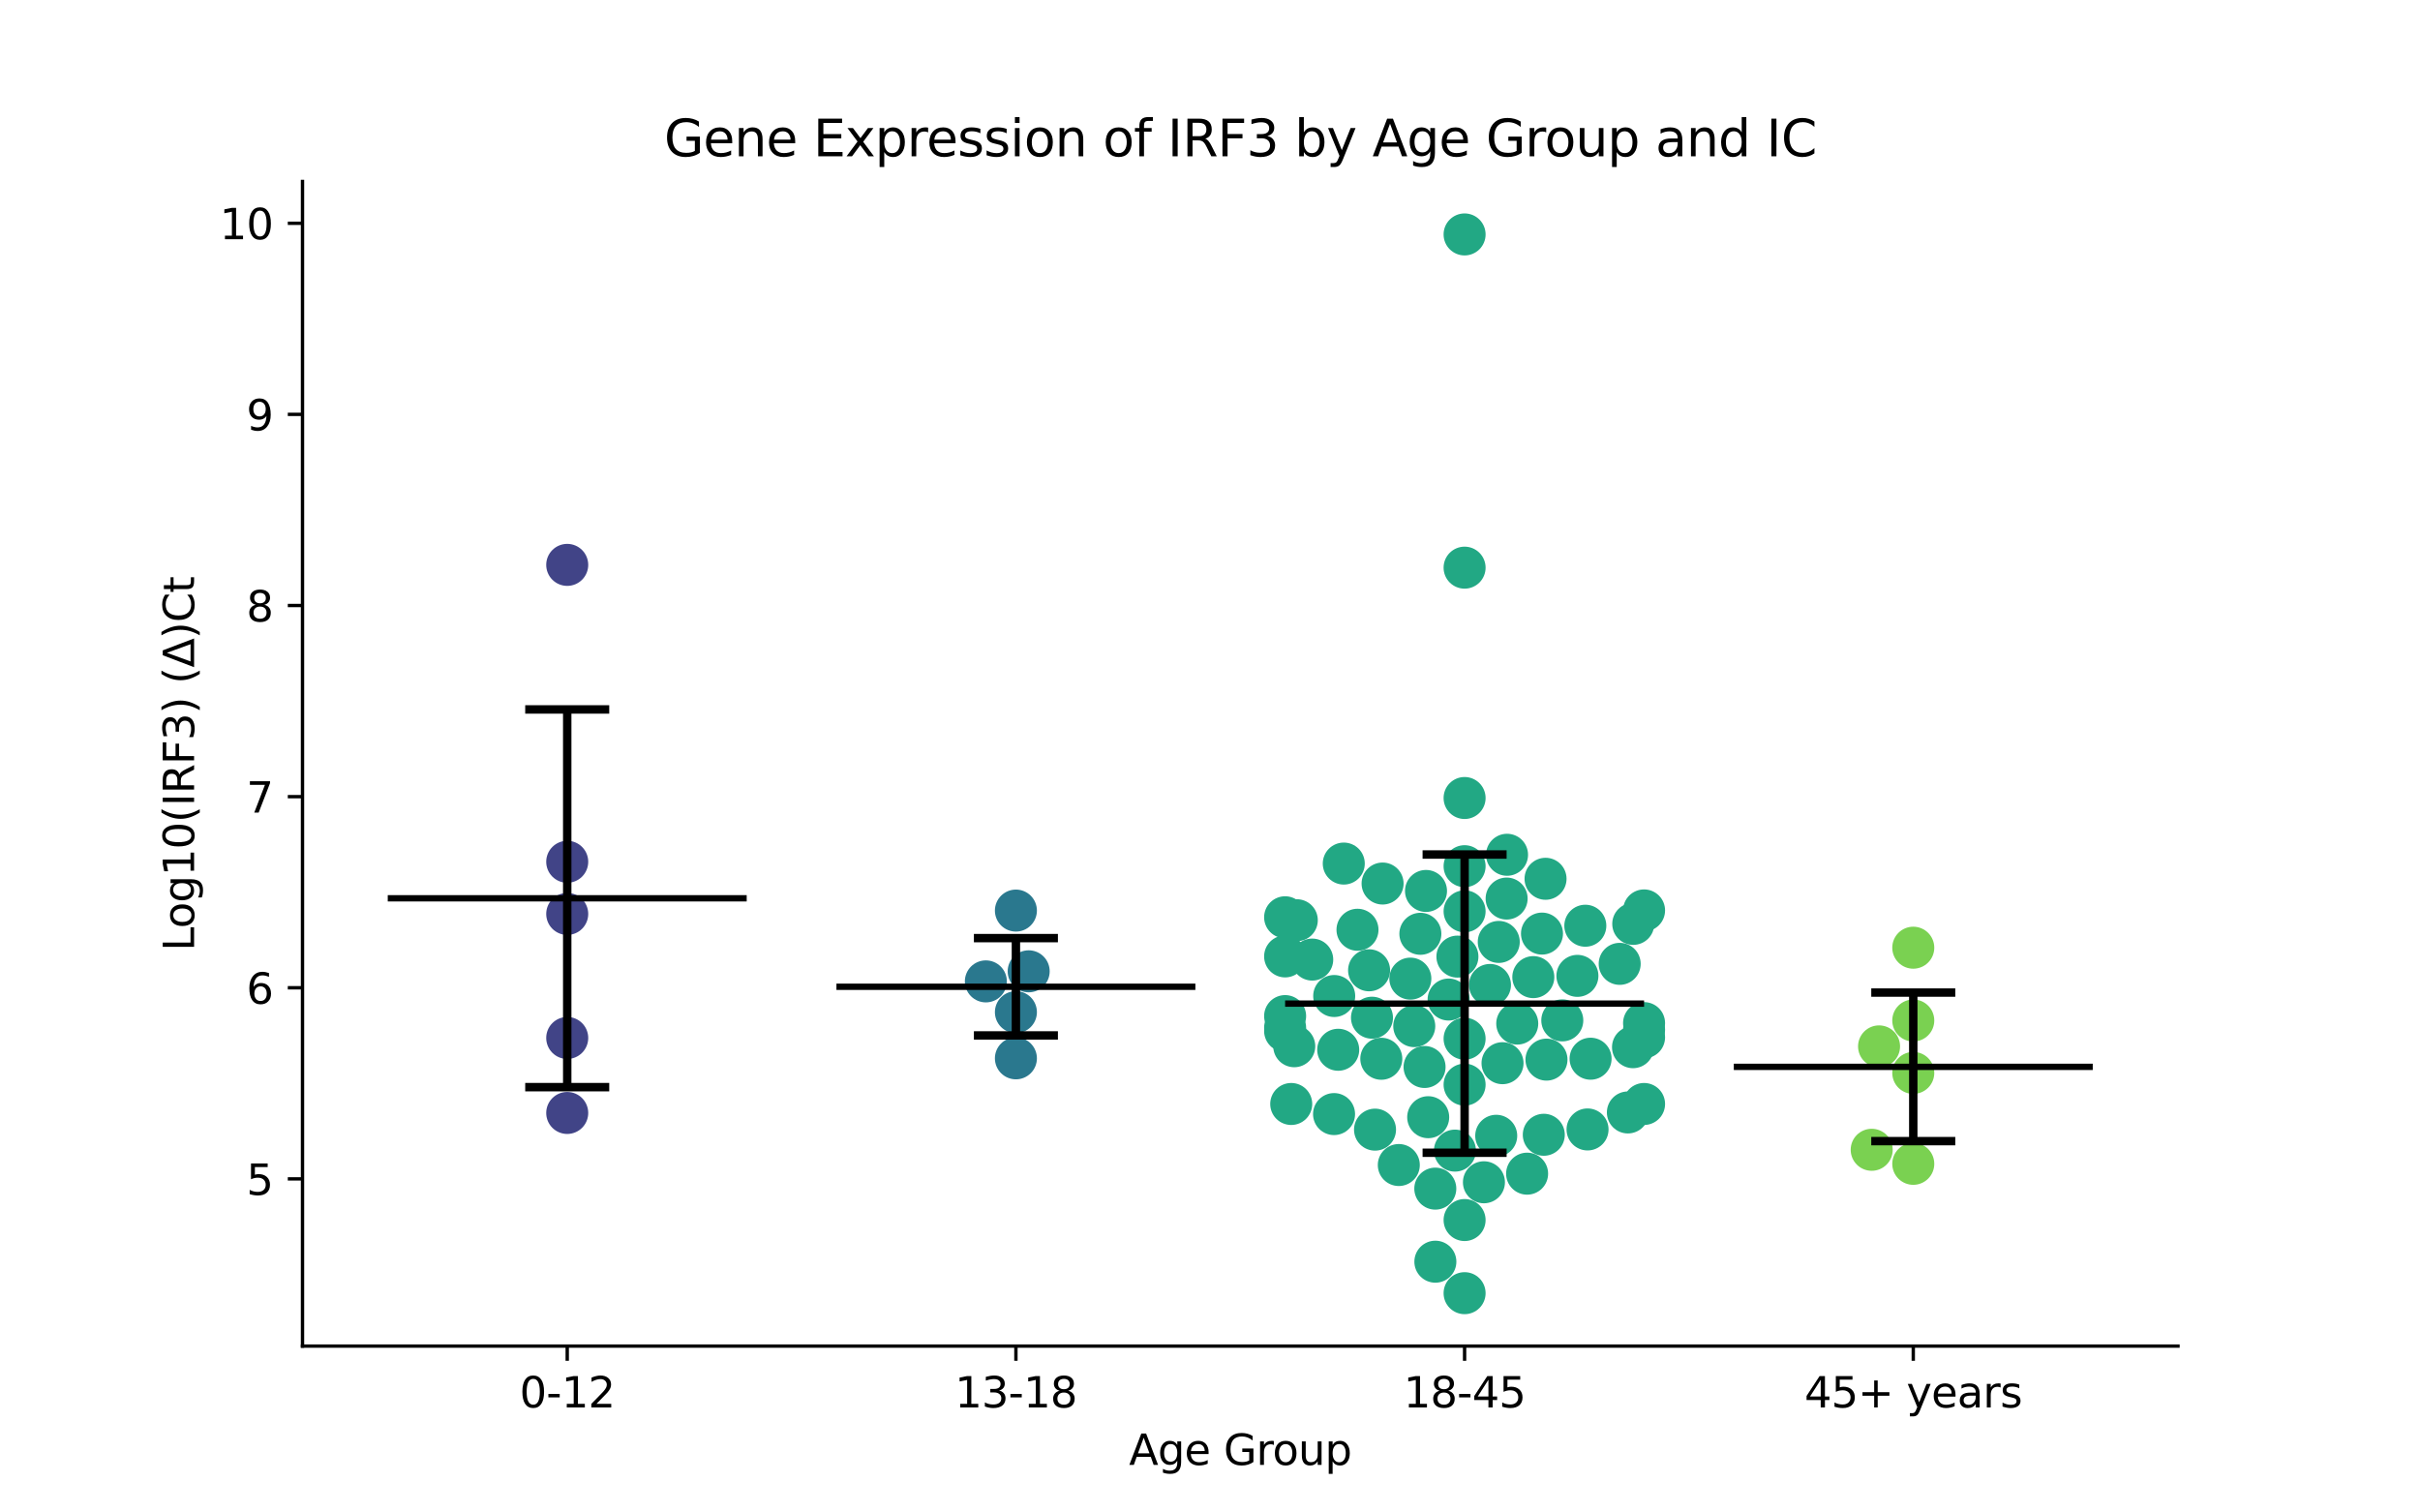 <?xml version="1.0" encoding="utf-8" standalone="no"?>
<!DOCTYPE svg PUBLIC "-//W3C//DTD SVG 1.1//EN"
  "http://www.w3.org/Graphics/SVG/1.1/DTD/svg11.dtd">
<svg xmlns:xlink="http://www.w3.org/1999/xlink" width="576pt" height="360pt" viewBox="0 0 576 360" xmlns="http://www.w3.org/2000/svg" version="1.1">
 <defs>
  <style type="text/css">*{stroke-linejoin: round; stroke-linecap: butt}</style>
 </defs>
 <g id="figure_1">
  <g id="patch_1">
   <path d="M 0 360 
L 576 360 
L 576 0 
L 0 0 
z
" style="fill: #ffffff"/>
  </g>
  <g id="axes_1">
   <g id="patch_2">
    <path d="M 72 320.4 
L 518.4 320.4 
L 518.4 43.2 
L 72 43.2 
z
" style="fill: #ffffff"/>
   </g>
   <g id="PathCollection_1">
    <defs>
     <path id="C0_0_170237c70c" d="M 0 5 
C 1.326 5 2.598 4.473 3.536 3.536 
C 4.473 2.598 5 1.326 5 -0 
C 5 -1.326 4.473 -2.598 3.536 -3.536 
C 2.598 -4.473 1.326 -5 0 -5 
C -1.326 -5 -2.598 -4.473 -3.536 -3.536 
C -4.473 -2.598 -5 -1.326 -5 0 
C -5 1.326 -4.473 2.598 -3.536 3.536 
C -2.598 4.473 -1.326 5 0 5 
z
"/>
    </defs>
    <g clip-path="url(#p39f5f032a8)">
     <use xlink:href="#C0_0_170237c70c" x="135.009" y="217.532" style="fill: #414487"/>
    </g>
    <g clip-path="url(#p39f5f032a8)">
     <use xlink:href="#C0_0_170237c70c" x="135.009" y="134.453" style="fill: #414487"/>
    </g>
    <g clip-path="url(#p39f5f032a8)">
     <use xlink:href="#C0_0_170237c70c" x="135.009" y="205.119" style="fill: #414487"/>
    </g>
    <g clip-path="url(#p39f5f032a8)">
     <use xlink:href="#C0_0_170237c70c" x="135.009" y="247.053" style="fill: #414487"/>
    </g>
    <g clip-path="url(#p39f5f032a8)">
     <use xlink:href="#C0_0_170237c70c" x="135.009" y="264.905" style="fill: #414487"/>
    </g>
   </g>
   <g id="PathCollection_2">
    <defs>
     <path id="C1_0_6f2df37ebd" d="M 0 5 
C 1.326 5 2.598 4.473 3.536 3.536 
C 4.473 2.598 5 1.326 5 -0 
C 5 -1.326 4.473 -2.598 3.536 -3.536 
C 2.598 -4.473 1.326 -5 0 -5 
C -1.326 -5 -2.598 -4.473 -3.536 -3.536 
C -4.473 -2.598 -5 -1.326 -5 0 
C -5 1.326 -4.473 2.598 -3.536 3.536 
C -2.598 4.473 -1.326 5 0 5 
z
"/>
    </defs>
    <g clip-path="url(#p39f5f032a8)">
     <use xlink:href="#C1_0_6f2df37ebd" x="234.65" y="233.589" style="fill: #2a788e"/>
    </g>
    <g clip-path="url(#p39f5f032a8)">
     <use xlink:href="#C1_0_6f2df37ebd" x="241.803" y="251.903" style="fill: #2a788e"/>
    </g>
    <g clip-path="url(#p39f5f032a8)">
     <use xlink:href="#C1_0_6f2df37ebd" x="241.803" y="240.91" style="fill: #2a788e"/>
    </g>
    <g clip-path="url(#p39f5f032a8)">
     <use xlink:href="#C1_0_6f2df37ebd" x="241.803" y="216.735" style="fill: #2a788e"/>
    </g>
    <g clip-path="url(#p39f5f032a8)">
     <use xlink:href="#C1_0_6f2df37ebd" x="244.844" y="231.191" style="fill: #2a788e"/>
    </g>
   </g>
   <g id="PathCollection_3">
    <defs>
     <path id="C2_0_c58a024af2" d="M 0 5 
C 1.326 5 2.598 4.473 3.536 3.536 
C 4.473 2.598 5 1.326 5 -0 
C 5 -1.326 4.473 -2.598 3.536 -3.536 
C 2.598 -4.473 1.326 -5 0 -5 
C -1.326 -5 -2.598 -4.473 -3.536 -3.536 
C -4.473 -2.598 -5 -1.326 -5 0 
C -5 1.326 -4.473 2.598 -3.536 3.536 
C -2.598 4.473 -1.326 5 0 5 
z
"/>
    </defs>
    <g clip-path="url(#p39f5f032a8)">
     <use xlink:href="#C2_0_c58a024af2" x="358.701" y="203.452" style="fill: #22a884"/>
    </g>
    <g clip-path="url(#p39f5f032a8)">
     <use xlink:href="#C2_0_c58a024af2" x="356.728" y="224.197" style="fill: #22a884"/>
    </g>
    <g clip-path="url(#p39f5f032a8)">
     <use xlink:href="#C2_0_c58a024af2" x="305.879" y="218.327" style="fill: #22a884"/>
    </g>
    <g clip-path="url(#p39f5f032a8)">
     <use xlink:href="#C2_0_c58a024af2" x="348.597" y="290.394" style="fill: #22a884"/>
    </g>
    <g clip-path="url(#p39f5f032a8)">
     <use xlink:href="#C2_0_c58a024af2" x="358.602" y="213.875" style="fill: #22a884"/>
    </g>
    <g clip-path="url(#p39f5f032a8)">
     <use xlink:href="#C2_0_c58a024af2" x="364.954" y="232.574" style="fill: #22a884"/>
    </g>
    <g clip-path="url(#p39f5f032a8)">
     <use xlink:href="#C2_0_c58a024af2" x="335.685" y="232.933" style="fill: #22a884"/>
    </g>
    <g clip-path="url(#p39f5f032a8)">
     <use xlink:href="#C2_0_c58a024af2" x="348.597" y="216.911" style="fill: #22a884"/>
    </g>
    <g clip-path="url(#p39f5f032a8)">
     <use xlink:href="#C2_0_c58a024af2" x="338.071" y="222.263" style="fill: #22a884"/>
    </g>
    <g clip-path="url(#p39f5f032a8)">
     <use xlink:href="#C2_0_c58a024af2" x="344.792" y="237.911" style="fill: #22a884"/>
    </g>
    <g clip-path="url(#p39f5f032a8)">
     <use xlink:href="#C2_0_c58a024af2" x="317.525" y="265.172" style="fill: #22a884"/>
    </g>
    <g clip-path="url(#p39f5f032a8)">
     <use xlink:href="#C2_0_c58a024af2" x="326.554" y="242.233" style="fill: #22a884"/>
    </g>
    <g clip-path="url(#p39f5f032a8)">
     <use xlink:href="#C2_0_c58a024af2" x="328.772" y="252.007" style="fill: #22a884"/>
    </g>
    <g clip-path="url(#p39f5f032a8)">
     <use xlink:href="#C2_0_c58a024af2" x="307.333" y="262.768" style="fill: #22a884"/>
    </g>
    <g clip-path="url(#p39f5f032a8)">
     <use xlink:href="#C2_0_c58a024af2" x="391.315" y="243.52" style="fill: #22a884"/>
    </g>
    <g clip-path="url(#p39f5f032a8)">
     <use xlink:href="#C2_0_c58a024af2" x="346.889" y="227.69" style="fill: #22a884"/>
    </g>
    <g clip-path="url(#p39f5f032a8)">
     <use xlink:href="#C2_0_c58a024af2" x="361.129" y="243.633" style="fill: #22a884"/>
    </g>
    <g clip-path="url(#p39f5f032a8)">
     <use xlink:href="#C2_0_c58a024af2" x="348.597" y="307.8" style="fill: #22a884"/>
    </g>
    <g clip-path="url(#p39f5f032a8)">
     <use xlink:href="#C2_0_c58a024af2" x="325.865" y="230.949" style="fill: #22a884"/>
    </g>
    <g clip-path="url(#p39f5f032a8)">
     <use xlink:href="#C2_0_c58a024af2" x="357.626" y="253.06" style="fill: #22a884"/>
    </g>
    <g clip-path="url(#p39f5f032a8)">
     <use xlink:href="#C2_0_c58a024af2" x="341.625" y="282.916" style="fill: #22a884"/>
    </g>
    <g clip-path="url(#p39f5f032a8)">
     <use xlink:href="#C2_0_c58a024af2" x="308.661" y="219.03" style="fill: #22a884"/>
    </g>
    <g clip-path="url(#p39f5f032a8)">
     <use xlink:href="#C2_0_c58a024af2" x="377.333" y="220.341" style="fill: #22a884"/>
    </g>
    <g clip-path="url(#p39f5f032a8)">
     <use xlink:href="#C2_0_c58a024af2" x="391.315" y="262.767" style="fill: #22a884"/>
    </g>
    <g clip-path="url(#p39f5f032a8)">
     <use xlink:href="#C2_0_c58a024af2" x="305.879" y="244.62" style="fill: #22a884"/>
    </g>
    <g clip-path="url(#p39f5f032a8)">
     <use xlink:href="#C2_0_c58a024af2" x="388.741" y="219.901" style="fill: #22a884"/>
    </g>
    <g clip-path="url(#p39f5f032a8)">
     <use xlink:href="#C2_0_c58a024af2" x="341.641" y="300.309" style="fill: #22a884"/>
    </g>
    <g clip-path="url(#p39f5f032a8)">
     <use xlink:href="#C2_0_c58a024af2" x="367.865" y="209.168" style="fill: #22a884"/>
    </g>
    <g clip-path="url(#p39f5f032a8)">
     <use xlink:href="#C2_0_c58a024af2" x="348.597" y="55.8" style="fill: #22a884"/>
    </g>
    <g clip-path="url(#p39f5f032a8)">
     <use xlink:href="#C2_0_c58a024af2" x="363.477" y="279.356" style="fill: #22a884"/>
    </g>
    <g clip-path="url(#p39f5f032a8)">
     <use xlink:href="#C2_0_c58a024af2" x="329.078" y="210.298" style="fill: #22a884"/>
    </g>
    <g clip-path="url(#p39f5f032a8)">
     <use xlink:href="#C2_0_c58a024af2" x="348.597" y="206.172" style="fill: #22a884"/>
    </g>
    <g clip-path="url(#p39f5f032a8)">
     <use xlink:href="#C2_0_c58a024af2" x="305.879" y="227.643" style="fill: #22a884"/>
    </g>
    <g clip-path="url(#p39f5f032a8)">
     <use xlink:href="#C2_0_c58a024af2" x="367.447" y="270.098" style="fill: #22a884"/>
    </g>
    <g clip-path="url(#p39f5f032a8)">
     <use xlink:href="#C2_0_c58a024af2" x="375.449" y="232.273" style="fill: #22a884"/>
    </g>
    <g clip-path="url(#p39f5f032a8)">
     <use xlink:href="#C2_0_c58a024af2" x="339.07" y="253.962" style="fill: #22a884"/>
    </g>
    <g clip-path="url(#p39f5f032a8)">
     <use xlink:href="#C2_0_c58a024af2" x="353.2" y="281.406" style="fill: #22a884"/>
    </g>
    <g clip-path="url(#p39f5f032a8)">
     <use xlink:href="#C2_0_c58a024af2" x="348.597" y="189.941" style="fill: #22a884"/>
    </g>
    <g clip-path="url(#p39f5f032a8)">
     <use xlink:href="#C2_0_c58a024af2" x="354.638" y="234.438" style="fill: #22a884"/>
    </g>
    <g clip-path="url(#p39f5f032a8)">
     <use xlink:href="#C2_0_c58a024af2" x="378.585" y="251.993" style="fill: #22a884"/>
    </g>
    <g clip-path="url(#p39f5f032a8)">
     <use xlink:href="#C2_0_c58a024af2" x="317.562" y="237.07" style="fill: #22a884"/>
    </g>
    <g clip-path="url(#p39f5f032a8)">
     <use xlink:href="#C2_0_c58a024af2" x="367.019" y="222.213" style="fill: #22a884"/>
    </g>
    <g clip-path="url(#p39f5f032a8)">
     <use xlink:href="#C2_0_c58a024af2" x="346.301" y="273.868" style="fill: #22a884"/>
    </g>
    <g clip-path="url(#p39f5f032a8)">
     <use xlink:href="#C2_0_c58a024af2" x="308.053" y="249.023" style="fill: #22a884"/>
    </g>
    <g clip-path="url(#p39f5f032a8)">
     <use xlink:href="#C2_0_c58a024af2" x="356.125" y="270.338" style="fill: #22a884"/>
    </g>
    <g clip-path="url(#p39f5f032a8)">
     <use xlink:href="#C2_0_c58a024af2" x="348.597" y="247.231" style="fill: #22a884"/>
    </g>
    <g clip-path="url(#p39f5f032a8)">
     <use xlink:href="#C2_0_c58a024af2" x="385.512" y="229.417" style="fill: #22a884"/>
    </g>
    <g clip-path="url(#p39f5f032a8)">
     <use xlink:href="#C2_0_c58a024af2" x="348.597" y="258.165" style="fill: #22a884"/>
    </g>
    <g clip-path="url(#p39f5f032a8)">
     <use xlink:href="#C2_0_c58a024af2" x="332.939" y="277.298" style="fill: #22a884"/>
    </g>
    <g clip-path="url(#p39f5f032a8)">
     <use xlink:href="#C2_0_c58a024af2" x="391.315" y="246.905" style="fill: #22a884"/>
    </g>
    <g clip-path="url(#p39f5f032a8)">
     <use xlink:href="#C2_0_c58a024af2" x="323.105" y="221.301" style="fill: #22a884"/>
    </g>
    <g clip-path="url(#p39f5f032a8)">
     <use xlink:href="#C2_0_c58a024af2" x="391.315" y="245.104" style="fill: #22a884"/>
    </g>
    <g clip-path="url(#p39f5f032a8)">
     <use xlink:href="#C2_0_c58a024af2" x="327.279" y="268.876" style="fill: #22a884"/>
    </g>
    <g clip-path="url(#p39f5f032a8)">
     <use xlink:href="#C2_0_c58a024af2" x="339.413" y="212.064" style="fill: #22a884"/>
    </g>
    <g clip-path="url(#p39f5f032a8)">
     <use xlink:href="#C2_0_c58a024af2" x="339.934" y="265.916" style="fill: #22a884"/>
    </g>
    <g clip-path="url(#p39f5f032a8)">
     <use xlink:href="#C2_0_c58a024af2" x="371.851" y="242.873" style="fill: #22a884"/>
    </g>
    <g clip-path="url(#p39f5f032a8)">
     <use xlink:href="#C2_0_c58a024af2" x="305.879" y="241.849" style="fill: #22a884"/>
    </g>
    <g clip-path="url(#p39f5f032a8)">
     <use xlink:href="#C2_0_c58a024af2" x="391.315" y="216.697" style="fill: #22a884"/>
    </g>
    <g clip-path="url(#p39f5f032a8)">
     <use xlink:href="#C2_0_c58a024af2" x="319.84" y="205.546" style="fill: #22a884"/>
    </g>
    <g clip-path="url(#p39f5f032a8)">
     <use xlink:href="#C2_0_c58a024af2" x="336.617" y="244.239" style="fill: #22a884"/>
    </g>
    <g clip-path="url(#p39f5f032a8)">
     <use xlink:href="#C2_0_c58a024af2" x="387.464" y="264.784" style="fill: #22a884"/>
    </g>
    <g clip-path="url(#p39f5f032a8)">
     <use xlink:href="#C2_0_c58a024af2" x="318.516" y="249.865" style="fill: #22a884"/>
    </g>
    <g clip-path="url(#p39f5f032a8)">
     <use xlink:href="#C2_0_c58a024af2" x="305.879" y="245.398" style="fill: #22a884"/>
    </g>
    <g clip-path="url(#p39f5f032a8)">
     <use xlink:href="#C2_0_c58a024af2" x="312.331" y="228.399" style="fill: #22a884"/>
    </g>
    <g clip-path="url(#p39f5f032a8)">
     <use xlink:href="#C2_0_c58a024af2" x="388.683" y="249.253" style="fill: #22a884"/>
    </g>
    <g clip-path="url(#p39f5f032a8)">
     <use xlink:href="#C2_0_c58a024af2" x="348.597" y="135.115" style="fill: #22a884"/>
    </g>
    <g clip-path="url(#p39f5f032a8)">
     <use xlink:href="#C2_0_c58a024af2" x="368.088" y="252.209" style="fill: #22a884"/>
    </g>
    <g clip-path="url(#p39f5f032a8)">
     <use xlink:href="#C2_0_c58a024af2" x="377.862" y="268.83" style="fill: #22a884"/>
    </g>
   </g>
   <g id="PathCollection_4">
    <defs>
     <path id="C3_0_8de0dfc6f8" d="M 0 5 
C 1.326 5 2.598 4.473 3.536 3.536 
C 4.473 2.598 5 1.326 5 -0 
C 5 -1.326 4.473 -2.598 3.536 -3.536 
C 2.598 -4.473 1.326 -5 0 -5 
C -1.326 -5 -2.598 -4.473 -3.536 -3.536 
C -4.473 -2.598 -5 -1.326 -5 0 
C -5 1.326 -4.473 2.598 -3.536 3.536 
C -2.598 4.473 -1.326 5 0 5 
z
"/>
    </defs>
    <g clip-path="url(#p39f5f032a8)">
     <use xlink:href="#C3_0_8de0dfc6f8" x="447.249" y="249.06" style="fill: #7ad151"/>
    </g>
    <g clip-path="url(#p39f5f032a8)">
     <use xlink:href="#C3_0_8de0dfc6f8" x="445.495" y="273.672" style="fill: #7ad151"/>
    </g>
    <g clip-path="url(#p39f5f032a8)">
     <use xlink:href="#C3_0_8de0dfc6f8" x="455.391" y="225.57" style="fill: #7ad151"/>
    </g>
    <g clip-path="url(#p39f5f032a8)">
     <use xlink:href="#C3_0_8de0dfc6f8" x="455.391" y="255.374" style="fill: #7ad151"/>
    </g>
    <g clip-path="url(#p39f5f032a8)">
     <use xlink:href="#C3_0_8de0dfc6f8" x="455.391" y="277.014" style="fill: #7ad151"/>
    </g>
    <g clip-path="url(#p39f5f032a8)">
     <use xlink:href="#C3_0_8de0dfc6f8" x="455.391" y="242.896" style="fill: #7ad151"/>
    </g>
   </g>
   <g id="matplotlib.axis_1">
    <g id="xtick_1">
     <g id="line2d_1">
      <defs>
       <path id="m505799e738" d="M 0 0 
L 0 3.5 
" style="stroke: #000000; stroke-width: 0.8"/>
      </defs>
      <g>
       <use xlink:href="#m505799e738" x="135.009" y="320.4" style="stroke: #000000; stroke-width: 0.8"/>
      </g>
     </g>
     <g id="text_1">
      <!-- 0-12 -->
      <g transform="translate(123.661 334.998) scale(0.1 -0.1)">
       <defs>
        <path id="DejaVuSans-30" d="M 2034 4250 
Q 1547 4250 1301 3770 
Q 1056 3291 1056 2328 
Q 1056 1369 1301 889 
Q 1547 409 2034 409 
Q 2525 409 2770 889 
Q 3016 1369 3016 2328 
Q 3016 3291 2770 3770 
Q 2525 4250 2034 4250 
z
M 2034 4750 
Q 2819 4750 3233 4129 
Q 3647 3509 3647 2328 
Q 3647 1150 3233 529 
Q 2819 -91 2034 -91 
Q 1250 -91 836 529 
Q 422 1150 422 2328 
Q 422 3509 836 4129 
Q 1250 4750 2034 4750 
z
" transform="scale(0.016)"/>
        <path id="DejaVuSans-2d" d="M 313 2009 
L 1997 2009 
L 1997 1497 
L 313 1497 
L 313 2009 
z
" transform="scale(0.016)"/>
        <path id="DejaVuSans-31" d="M 794 531 
L 1825 531 
L 1825 4091 
L 703 3866 
L 703 4441 
L 1819 4666 
L 2450 4666 
L 2450 531 
L 3481 531 
L 3481 0 
L 794 0 
L 794 531 
z
" transform="scale(0.016)"/>
        <path id="DejaVuSans-32" d="M 1228 531 
L 3431 531 
L 3431 0 
L 469 0 
L 469 531 
Q 828 903 1448 1529 
Q 2069 2156 2228 2338 
Q 2531 2678 2651 2914 
Q 2772 3150 2772 3378 
Q 2772 3750 2511 3984 
Q 2250 4219 1831 4219 
Q 1534 4219 1204 4116 
Q 875 4013 500 3803 
L 500 4441 
Q 881 4594 1212 4672 
Q 1544 4750 1819 4750 
Q 2544 4750 2975 4387 
Q 3406 4025 3406 3419 
Q 3406 3131 3298 2873 
Q 3191 2616 2906 2266 
Q 2828 2175 2409 1742 
Q 1991 1309 1228 531 
z
" transform="scale(0.016)"/>
       </defs>
       <use xlink:href="#DejaVuSans-30"/>
       <use xlink:href="#DejaVuSans-2d" x="63.623"/>
       <use xlink:href="#DejaVuSans-31" x="99.707"/>
       <use xlink:href="#DejaVuSans-32" x="163.33"/>
      </g>
     </g>
    </g>
    <g id="xtick_2">
     <g id="line2d_2">
      <g>
       <use xlink:href="#m505799e738" x="241.803" y="320.4" style="stroke: #000000; stroke-width: 0.8"/>
      </g>
     </g>
     <g id="text_2">
      <!-- 13-18 -->
      <g transform="translate(227.274 334.998) scale(0.1 -0.1)">
       <defs>
        <path id="DejaVuSans-33" d="M 2597 2516 
Q 3050 2419 3304 2112 
Q 3559 1806 3559 1356 
Q 3559 666 3084 287 
Q 2609 -91 1734 -91 
Q 1441 -91 1130 -33 
Q 819 25 488 141 
L 488 750 
Q 750 597 1062 519 
Q 1375 441 1716 441 
Q 2309 441 2620 675 
Q 2931 909 2931 1356 
Q 2931 1769 2642 2001 
Q 2353 2234 1838 2234 
L 1294 2234 
L 1294 2753 
L 1863 2753 
Q 2328 2753 2575 2939 
Q 2822 3125 2822 3475 
Q 2822 3834 2567 4026 
Q 2313 4219 1838 4219 
Q 1578 4219 1281 4162 
Q 984 4106 628 3988 
L 628 4550 
Q 988 4650 1302 4700 
Q 1616 4750 1894 4750 
Q 2613 4750 3031 4423 
Q 3450 4097 3450 3541 
Q 3450 3153 3228 2886 
Q 3006 2619 2597 2516 
z
" transform="scale(0.016)"/>
        <path id="DejaVuSans-38" d="M 2034 2216 
Q 1584 2216 1326 1975 
Q 1069 1734 1069 1313 
Q 1069 891 1326 650 
Q 1584 409 2034 409 
Q 2484 409 2743 651 
Q 3003 894 3003 1313 
Q 3003 1734 2745 1975 
Q 2488 2216 2034 2216 
z
M 1403 2484 
Q 997 2584 770 2862 
Q 544 3141 544 3541 
Q 544 4100 942 4425 
Q 1341 4750 2034 4750 
Q 2731 4750 3128 4425 
Q 3525 4100 3525 3541 
Q 3525 3141 3298 2862 
Q 3072 2584 2669 2484 
Q 3125 2378 3379 2068 
Q 3634 1759 3634 1313 
Q 3634 634 3220 271 
Q 2806 -91 2034 -91 
Q 1263 -91 848 271 
Q 434 634 434 1313 
Q 434 1759 690 2068 
Q 947 2378 1403 2484 
z
M 1172 3481 
Q 1172 3119 1398 2916 
Q 1625 2713 2034 2713 
Q 2441 2713 2670 2916 
Q 2900 3119 2900 3481 
Q 2900 3844 2670 4047 
Q 2441 4250 2034 4250 
Q 1625 4250 1398 4047 
Q 1172 3844 1172 3481 
z
" transform="scale(0.016)"/>
       </defs>
       <use xlink:href="#DejaVuSans-31"/>
       <use xlink:href="#DejaVuSans-33" x="63.623"/>
       <use xlink:href="#DejaVuSans-2d" x="127.246"/>
       <use xlink:href="#DejaVuSans-31" x="163.33"/>
       <use xlink:href="#DejaVuSans-38" x="226.953"/>
      </g>
     </g>
    </g>
    <g id="xtick_3">
     <g id="line2d_3">
      <g>
       <use xlink:href="#m505799e738" x="348.597" y="320.4" style="stroke: #000000; stroke-width: 0.8"/>
      </g>
     </g>
     <g id="text_3">
      <!-- 18-45 -->
      <g transform="translate(334.068 334.998) scale(0.1 -0.1)">
       <defs>
        <path id="DejaVuSans-34" d="M 2419 4116 
L 825 1625 
L 2419 1625 
L 2419 4116 
z
M 2253 4666 
L 3047 4666 
L 3047 1625 
L 3713 1625 
L 3713 1100 
L 3047 1100 
L 3047 0 
L 2419 0 
L 2419 1100 
L 313 1100 
L 313 1709 
L 2253 4666 
z
" transform="scale(0.016)"/>
        <path id="DejaVuSans-35" d="M 691 4666 
L 3169 4666 
L 3169 4134 
L 1269 4134 
L 1269 2991 
Q 1406 3038 1543 3061 
Q 1681 3084 1819 3084 
Q 2600 3084 3056 2656 
Q 3513 2228 3513 1497 
Q 3513 744 3044 326 
Q 2575 -91 1722 -91 
Q 1428 -91 1123 -41 
Q 819 9 494 109 
L 494 744 
Q 775 591 1075 516 
Q 1375 441 1709 441 
Q 2250 441 2565 725 
Q 2881 1009 2881 1497 
Q 2881 1984 2565 2268 
Q 2250 2553 1709 2553 
Q 1456 2553 1204 2497 
Q 953 2441 691 2322 
L 691 4666 
z
" transform="scale(0.016)"/>
       </defs>
       <use xlink:href="#DejaVuSans-31"/>
       <use xlink:href="#DejaVuSans-38" x="63.623"/>
       <use xlink:href="#DejaVuSans-2d" x="127.246"/>
       <use xlink:href="#DejaVuSans-34" x="163.33"/>
       <use xlink:href="#DejaVuSans-35" x="226.953"/>
      </g>
     </g>
    </g>
    <g id="xtick_4">
     <g id="line2d_4">
      <g>
       <use xlink:href="#m505799e738" x="455.391" y="320.4" style="stroke: #000000; stroke-width: 0.8"/>
      </g>
     </g>
     <g id="text_4">
      <!-- 45+ years -->
      <g transform="translate(429.49 334.998) scale(0.1 -0.1)">
       <defs>
        <path id="DejaVuSans-2b" d="M 2944 4013 
L 2944 2272 
L 4684 2272 
L 4684 1741 
L 2944 1741 
L 2944 0 
L 2419 0 
L 2419 1741 
L 678 1741 
L 678 2272 
L 2419 2272 
L 2419 4013 
L 2944 4013 
z
" transform="scale(0.016)"/>
        <path id="DejaVuSans-20" transform="scale(0.016)"/>
        <path id="DejaVuSans-79" d="M 2059 -325 
Q 1816 -950 1584 -1140 
Q 1353 -1331 966 -1331 
L 506 -1331 
L 506 -850 
L 844 -850 
Q 1081 -850 1212 -737 
Q 1344 -625 1503 -206 
L 1606 56 
L 191 3500 
L 800 3500 
L 1894 763 
L 2988 3500 
L 3597 3500 
L 2059 -325 
z
" transform="scale(0.016)"/>
        <path id="DejaVuSans-65" d="M 3597 1894 
L 3597 1613 
L 953 1613 
Q 991 1019 1311 708 
Q 1631 397 2203 397 
Q 2534 397 2845 478 
Q 3156 559 3463 722 
L 3463 178 
Q 3153 47 2828 -22 
Q 2503 -91 2169 -91 
Q 1331 -91 842 396 
Q 353 884 353 1716 
Q 353 2575 817 3079 
Q 1281 3584 2069 3584 
Q 2775 3584 3186 3129 
Q 3597 2675 3597 1894 
z
M 3022 2063 
Q 3016 2534 2758 2815 
Q 2500 3097 2075 3097 
Q 1594 3097 1305 2825 
Q 1016 2553 972 2059 
L 3022 2063 
z
" transform="scale(0.016)"/>
        <path id="DejaVuSans-61" d="M 2194 1759 
Q 1497 1759 1228 1600 
Q 959 1441 959 1056 
Q 959 750 1161 570 
Q 1363 391 1709 391 
Q 2188 391 2477 730 
Q 2766 1069 2766 1631 
L 2766 1759 
L 2194 1759 
z
M 3341 1997 
L 3341 0 
L 2766 0 
L 2766 531 
Q 2569 213 2275 61 
Q 1981 -91 1556 -91 
Q 1019 -91 701 211 
Q 384 513 384 1019 
Q 384 1609 779 1909 
Q 1175 2209 1959 2209 
L 2766 2209 
L 2766 2266 
Q 2766 2663 2505 2880 
Q 2244 3097 1772 3097 
Q 1472 3097 1187 3025 
Q 903 2953 641 2809 
L 641 3341 
Q 956 3463 1253 3523 
Q 1550 3584 1831 3584 
Q 2591 3584 2966 3190 
Q 3341 2797 3341 1997 
z
" transform="scale(0.016)"/>
        <path id="DejaVuSans-72" d="M 2631 2963 
Q 2534 3019 2420 3045 
Q 2306 3072 2169 3072 
Q 1681 3072 1420 2755 
Q 1159 2438 1159 1844 
L 1159 0 
L 581 0 
L 581 3500 
L 1159 3500 
L 1159 2956 
Q 1341 3275 1631 3429 
Q 1922 3584 2338 3584 
Q 2397 3584 2469 3576 
Q 2541 3569 2628 3553 
L 2631 2963 
z
" transform="scale(0.016)"/>
        <path id="DejaVuSans-73" d="M 2834 3397 
L 2834 2853 
Q 2591 2978 2328 3040 
Q 2066 3103 1784 3103 
Q 1356 3103 1142 2972 
Q 928 2841 928 2578 
Q 928 2378 1081 2264 
Q 1234 2150 1697 2047 
L 1894 2003 
Q 2506 1872 2764 1633 
Q 3022 1394 3022 966 
Q 3022 478 2636 193 
Q 2250 -91 1575 -91 
Q 1294 -91 989 -36 
Q 684 19 347 128 
L 347 722 
Q 666 556 975 473 
Q 1284 391 1588 391 
Q 1994 391 2212 530 
Q 2431 669 2431 922 
Q 2431 1156 2273 1281 
Q 2116 1406 1581 1522 
L 1381 1569 
Q 847 1681 609 1914 
Q 372 2147 372 2553 
Q 372 3047 722 3315 
Q 1072 3584 1716 3584 
Q 2034 3584 2315 3537 
Q 2597 3491 2834 3397 
z
" transform="scale(0.016)"/>
       </defs>
       <use xlink:href="#DejaVuSans-34"/>
       <use xlink:href="#DejaVuSans-35" x="63.623"/>
       <use xlink:href="#DejaVuSans-2b" x="127.246"/>
       <use xlink:href="#DejaVuSans-20" x="211.035"/>
       <use xlink:href="#DejaVuSans-79" x="242.822"/>
       <use xlink:href="#DejaVuSans-65" x="302.002"/>
       <use xlink:href="#DejaVuSans-61" x="363.525"/>
       <use xlink:href="#DejaVuSans-72" x="424.805"/>
       <use xlink:href="#DejaVuSans-73" x="465.918"/>
      </g>
     </g>
    </g>
    <g id="text_5">
     <!-- Age Group -->
     <g transform="translate(268.72 348.677) scale(0.1 -0.1)">
      <defs>
       <path id="DejaVuSans-41" d="M 2188 4044 
L 1331 1722 
L 3047 1722 
L 2188 4044 
z
M 1831 4666 
L 2547 4666 
L 4325 0 
L 3669 0 
L 3244 1197 
L 1141 1197 
L 716 0 
L 50 0 
L 1831 4666 
z
" transform="scale(0.016)"/>
       <path id="DejaVuSans-67" d="M 2906 1791 
Q 2906 2416 2648 2759 
Q 2391 3103 1925 3103 
Q 1463 3103 1205 2759 
Q 947 2416 947 1791 
Q 947 1169 1205 825 
Q 1463 481 1925 481 
Q 2391 481 2648 825 
Q 2906 1169 2906 1791 
z
M 3481 434 
Q 3481 -459 3084 -895 
Q 2688 -1331 1869 -1331 
Q 1566 -1331 1297 -1286 
Q 1028 -1241 775 -1147 
L 775 -588 
Q 1028 -725 1275 -790 
Q 1522 -856 1778 -856 
Q 2344 -856 2625 -561 
Q 2906 -266 2906 331 
L 2906 616 
Q 2728 306 2450 153 
Q 2172 0 1784 0 
Q 1141 0 747 490 
Q 353 981 353 1791 
Q 353 2603 747 3093 
Q 1141 3584 1784 3584 
Q 2172 3584 2450 3431 
Q 2728 3278 2906 2969 
L 2906 3500 
L 3481 3500 
L 3481 434 
z
" transform="scale(0.016)"/>
       <path id="DejaVuSans-47" d="M 3809 666 
L 3809 1919 
L 2778 1919 
L 2778 2438 
L 4434 2438 
L 4434 434 
Q 4069 175 3628 42 
Q 3188 -91 2688 -91 
Q 1594 -91 976 548 
Q 359 1188 359 2328 
Q 359 3472 976 4111 
Q 1594 4750 2688 4750 
Q 3144 4750 3555 4637 
Q 3966 4525 4313 4306 
L 4313 3634 
Q 3963 3931 3569 4081 
Q 3175 4231 2741 4231 
Q 1884 4231 1454 3753 
Q 1025 3275 1025 2328 
Q 1025 1384 1454 906 
Q 1884 428 2741 428 
Q 3075 428 3337 486 
Q 3600 544 3809 666 
z
" transform="scale(0.016)"/>
       <path id="DejaVuSans-6f" d="M 1959 3097 
Q 1497 3097 1228 2736 
Q 959 2375 959 1747 
Q 959 1119 1226 758 
Q 1494 397 1959 397 
Q 2419 397 2687 759 
Q 2956 1122 2956 1747 
Q 2956 2369 2687 2733 
Q 2419 3097 1959 3097 
z
M 1959 3584 
Q 2709 3584 3137 3096 
Q 3566 2609 3566 1747 
Q 3566 888 3137 398 
Q 2709 -91 1959 -91 
Q 1206 -91 779 398 
Q 353 888 353 1747 
Q 353 2609 779 3096 
Q 1206 3584 1959 3584 
z
" transform="scale(0.016)"/>
       <path id="DejaVuSans-75" d="M 544 1381 
L 544 3500 
L 1119 3500 
L 1119 1403 
Q 1119 906 1312 657 
Q 1506 409 1894 409 
Q 2359 409 2629 706 
Q 2900 1003 2900 1516 
L 2900 3500 
L 3475 3500 
L 3475 0 
L 2900 0 
L 2900 538 
Q 2691 219 2414 64 
Q 2138 -91 1772 -91 
Q 1169 -91 856 284 
Q 544 659 544 1381 
z
M 1991 3584 
L 1991 3584 
z
" transform="scale(0.016)"/>
       <path id="DejaVuSans-70" d="M 1159 525 
L 1159 -1331 
L 581 -1331 
L 581 3500 
L 1159 3500 
L 1159 2969 
Q 1341 3281 1617 3432 
Q 1894 3584 2278 3584 
Q 2916 3584 3314 3078 
Q 3713 2572 3713 1747 
Q 3713 922 3314 415 
Q 2916 -91 2278 -91 
Q 1894 -91 1617 61 
Q 1341 213 1159 525 
z
M 3116 1747 
Q 3116 2381 2855 2742 
Q 2594 3103 2138 3103 
Q 1681 3103 1420 2742 
Q 1159 2381 1159 1747 
Q 1159 1113 1420 752 
Q 1681 391 2138 391 
Q 2594 391 2855 752 
Q 3116 1113 3116 1747 
z
" transform="scale(0.016)"/>
      </defs>
      <use xlink:href="#DejaVuSans-41"/>
      <use xlink:href="#DejaVuSans-67" x="68.408"/>
      <use xlink:href="#DejaVuSans-65" x="131.885"/>
      <use xlink:href="#DejaVuSans-20" x="193.408"/>
      <use xlink:href="#DejaVuSans-47" x="225.195"/>
      <use xlink:href="#DejaVuSans-72" x="302.686"/>
      <use xlink:href="#DejaVuSans-6f" x="341.549"/>
      <use xlink:href="#DejaVuSans-75" x="402.73"/>
      <use xlink:href="#DejaVuSans-70" x="466.109"/>
     </g>
    </g>
   </g>
   <g id="matplotlib.axis_2">
    <g id="ytick_1">
     <g id="line2d_5">
      <defs>
       <path id="m37546c9e55" d="M 0 0 
L -3.5 0 
" style="stroke: #000000; stroke-width: 0.8"/>
      </defs>
      <g>
       <use xlink:href="#m37546c9e55" x="72" y="280.599" style="stroke: #000000; stroke-width: 0.8"/>
      </g>
     </g>
     <g id="text_6">
      <!-- 5 -->
      <g transform="translate(58.638 284.398) scale(0.1 -0.1)">
       <use xlink:href="#DejaVuSans-35"/>
      </g>
     </g>
    </g>
    <g id="ytick_2">
     <g id="line2d_6">
      <g>
       <use xlink:href="#m37546c9e55" x="72" y="235.108" style="stroke: #000000; stroke-width: 0.8"/>
      </g>
     </g>
     <g id="text_7">
      <!-- 6 -->
      <g transform="translate(58.638 238.907) scale(0.1 -0.1)">
       <defs>
        <path id="DejaVuSans-36" d="M 2113 2584 
Q 1688 2584 1439 2293 
Q 1191 2003 1191 1497 
Q 1191 994 1439 701 
Q 1688 409 2113 409 
Q 2538 409 2786 701 
Q 3034 994 3034 1497 
Q 3034 2003 2786 2293 
Q 2538 2584 2113 2584 
z
M 3366 4563 
L 3366 3988 
Q 3128 4100 2886 4159 
Q 2644 4219 2406 4219 
Q 1781 4219 1451 3797 
Q 1122 3375 1075 2522 
Q 1259 2794 1537 2939 
Q 1816 3084 2150 3084 
Q 2853 3084 3261 2657 
Q 3669 2231 3669 1497 
Q 3669 778 3244 343 
Q 2819 -91 2113 -91 
Q 1303 -91 875 529 
Q 447 1150 447 2328 
Q 447 3434 972 4092 
Q 1497 4750 2381 4750 
Q 2619 4750 2861 4703 
Q 3103 4656 3366 4563 
z
" transform="scale(0.016)"/>
       </defs>
       <use xlink:href="#DejaVuSans-36"/>
      </g>
     </g>
    </g>
    <g id="ytick_3">
     <g id="line2d_7">
      <g>
       <use xlink:href="#m37546c9e55" x="72" y="189.617" style="stroke: #000000; stroke-width: 0.8"/>
      </g>
     </g>
     <g id="text_8">
      <!-- 7 -->
      <g transform="translate(58.638 193.416) scale(0.1 -0.1)">
       <defs>
        <path id="DejaVuSans-37" d="M 525 4666 
L 3525 4666 
L 3525 4397 
L 1831 0 
L 1172 0 
L 2766 4134 
L 525 4134 
L 525 4666 
z
" transform="scale(0.016)"/>
       </defs>
       <use xlink:href="#DejaVuSans-37"/>
      </g>
     </g>
    </g>
    <g id="ytick_4">
     <g id="line2d_8">
      <g>
       <use xlink:href="#m37546c9e55" x="72" y="144.125" style="stroke: #000000; stroke-width: 0.8"/>
      </g>
     </g>
     <g id="text_9">
      <!-- 8 -->
      <g transform="translate(58.638 147.925) scale(0.1 -0.1)">
       <use xlink:href="#DejaVuSans-38"/>
      </g>
     </g>
    </g>
    <g id="ytick_5">
     <g id="line2d_9">
      <g>
       <use xlink:href="#m37546c9e55" x="72" y="98.634" style="stroke: #000000; stroke-width: 0.8"/>
      </g>
     </g>
     <g id="text_10">
      <!-- 9 -->
      <g transform="translate(58.638 102.434) scale(0.1 -0.1)">
       <defs>
        <path id="DejaVuSans-39" d="M 703 97 
L 703 672 
Q 941 559 1184 500 
Q 1428 441 1663 441 
Q 2288 441 2617 861 
Q 2947 1281 2994 2138 
Q 2813 1869 2534 1725 
Q 2256 1581 1919 1581 
Q 1219 1581 811 2004 
Q 403 2428 403 3163 
Q 403 3881 828 4315 
Q 1253 4750 1959 4750 
Q 2769 4750 3195 4129 
Q 3622 3509 3622 2328 
Q 3622 1225 3098 567 
Q 2575 -91 1691 -91 
Q 1453 -91 1209 -44 
Q 966 3 703 97 
z
M 1959 2075 
Q 2384 2075 2632 2365 
Q 2881 2656 2881 3163 
Q 2881 3666 2632 3958 
Q 2384 4250 1959 4250 
Q 1534 4250 1286 3958 
Q 1038 3666 1038 3163 
Q 1038 2656 1286 2365 
Q 1534 2075 1959 2075 
z
" transform="scale(0.016)"/>
       </defs>
       <use xlink:href="#DejaVuSans-39"/>
      </g>
     </g>
    </g>
    <g id="ytick_6">
     <g id="line2d_10">
      <g>
       <use xlink:href="#m37546c9e55" x="72" y="53.143" style="stroke: #000000; stroke-width: 0.8"/>
      </g>
     </g>
     <g id="text_11">
      <!-- 10 -->
      <g transform="translate(52.275 56.942) scale(0.1 -0.1)">
       <use xlink:href="#DejaVuSans-31"/>
       <use xlink:href="#DejaVuSans-30" x="63.623"/>
      </g>
     </g>
    </g>
    <g id="text_12">
     <!-- Log10(IRF3) (Δ)Ct -->
     <g transform="translate(46.195 226.365) rotate(-90) scale(0.1 -0.1)">
      <defs>
       <path id="DejaVuSans-4c" d="M 628 4666 
L 1259 4666 
L 1259 531 
L 3531 531 
L 3531 0 
L 628 0 
L 628 4666 
z
" transform="scale(0.016)"/>
       <path id="DejaVuSans-28" d="M 1984 4856 
Q 1566 4138 1362 3434 
Q 1159 2731 1159 2009 
Q 1159 1288 1364 580 
Q 1569 -128 1984 -844 
L 1484 -844 
Q 1016 -109 783 600 
Q 550 1309 550 2009 
Q 550 2706 781 3412 
Q 1013 4119 1484 4856 
L 1984 4856 
z
" transform="scale(0.016)"/>
       <path id="DejaVuSans-49" d="M 628 4666 
L 1259 4666 
L 1259 0 
L 628 0 
L 628 4666 
z
" transform="scale(0.016)"/>
       <path id="DejaVuSans-52" d="M 2841 2188 
Q 3044 2119 3236 1894 
Q 3428 1669 3622 1275 
L 4263 0 
L 3584 0 
L 2988 1197 
Q 2756 1666 2539 1819 
Q 2322 1972 1947 1972 
L 1259 1972 
L 1259 0 
L 628 0 
L 628 4666 
L 2053 4666 
Q 2853 4666 3247 4331 
Q 3641 3997 3641 3322 
Q 3641 2881 3436 2590 
Q 3231 2300 2841 2188 
z
M 1259 4147 
L 1259 2491 
L 2053 2491 
Q 2509 2491 2742 2702 
Q 2975 2913 2975 3322 
Q 2975 3731 2742 3939 
Q 2509 4147 2053 4147 
L 1259 4147 
z
" transform="scale(0.016)"/>
       <path id="DejaVuSans-46" d="M 628 4666 
L 3309 4666 
L 3309 4134 
L 1259 4134 
L 1259 2759 
L 3109 2759 
L 3109 2228 
L 1259 2228 
L 1259 0 
L 628 0 
L 628 4666 
z
" transform="scale(0.016)"/>
       <path id="DejaVuSans-29" d="M 513 4856 
L 1013 4856 
Q 1481 4119 1714 3412 
Q 1947 2706 1947 2009 
Q 1947 1309 1714 600 
Q 1481 -109 1013 -844 
L 513 -844 
Q 928 -128 1133 580 
Q 1338 1288 1338 2009 
Q 1338 2731 1133 3434 
Q 928 4138 513 4856 
z
" transform="scale(0.016)"/>
       <path id="DejaVuSans-394" d="M 2188 4044 
L 906 525 
L 3472 525 
L 2188 4044 
z
M 50 0 
L 1831 4666 
L 2547 4666 
L 4325 0 
L 50 0 
z
" transform="scale(0.016)"/>
       <path id="DejaVuSans-43" d="M 4122 4306 
L 4122 3641 
Q 3803 3938 3442 4084 
Q 3081 4231 2675 4231 
Q 1875 4231 1450 3742 
Q 1025 3253 1025 2328 
Q 1025 1406 1450 917 
Q 1875 428 2675 428 
Q 3081 428 3442 575 
Q 3803 722 4122 1019 
L 4122 359 
Q 3791 134 3420 21 
Q 3050 -91 2638 -91 
Q 1578 -91 968 557 
Q 359 1206 359 2328 
Q 359 3453 968 4101 
Q 1578 4750 2638 4750 
Q 3056 4750 3426 4639 
Q 3797 4528 4122 4306 
z
" transform="scale(0.016)"/>
       <path id="DejaVuSans-74" d="M 1172 4494 
L 1172 3500 
L 2356 3500 
L 2356 3053 
L 1172 3053 
L 1172 1153 
Q 1172 725 1289 603 
Q 1406 481 1766 481 
L 2356 481 
L 2356 0 
L 1766 0 
Q 1100 0 847 248 
Q 594 497 594 1153 
L 594 3053 
L 172 3053 
L 172 3500 
L 594 3500 
L 594 4494 
L 1172 4494 
z
" transform="scale(0.016)"/>
      </defs>
      <use xlink:href="#DejaVuSans-4c"/>
      <use xlink:href="#DejaVuSans-6f" x="53.963"/>
      <use xlink:href="#DejaVuSans-67" x="115.145"/>
      <use xlink:href="#DejaVuSans-31" x="178.621"/>
      <use xlink:href="#DejaVuSans-30" x="242.244"/>
      <use xlink:href="#DejaVuSans-28" x="305.867"/>
      <use xlink:href="#DejaVuSans-49" x="344.881"/>
      <use xlink:href="#DejaVuSans-52" x="374.373"/>
      <use xlink:href="#DejaVuSans-46" x="443.855"/>
      <use xlink:href="#DejaVuSans-33" x="501.375"/>
      <use xlink:href="#DejaVuSans-29" x="564.998"/>
      <use xlink:href="#DejaVuSans-20" x="604.012"/>
      <use xlink:href="#DejaVuSans-28" x="635.799"/>
      <use xlink:href="#DejaVuSans-394" x="674.812"/>
      <use xlink:href="#DejaVuSans-29" x="743.221"/>
      <use xlink:href="#DejaVuSans-43" x="782.234"/>
      <use xlink:href="#DejaVuSans-74" x="852.059"/>
     </g>
    </g>
   </g>
   <g id="LineCollection_1">
    <path d="M 135.009 258.763 
L 135.009 168.862 
" clip-path="url(#p39f5f032a8)" style="fill: none; stroke: #000000; stroke-width: 2"/>
   </g>
   <g id="line2d_11">
    <defs>
     <path id="m8b0f954ecf" d="M 10 0 
L -10 -0 
" style="stroke: #000000; stroke-width: 2"/>
    </defs>
    <g clip-path="url(#p39f5f032a8)">
     <use xlink:href="#m8b0f954ecf" x="135.009" y="258.763" style="stroke: #000000; stroke-width: 2"/>
    </g>
   </g>
   <g id="line2d_12">
    <g clip-path="url(#p39f5f032a8)">
     <use xlink:href="#m8b0f954ecf" x="135.009" y="168.862" style="stroke: #000000; stroke-width: 2"/>
    </g>
   </g>
   <g id="LineCollection_2">
    <path d="M 92.291 213.812 
L 177.726 213.812 
" clip-path="url(#p39f5f032a8)" style="fill: none; stroke: #000000; stroke-width: 1.5"/>
   </g>
   <g id="LineCollection_3">
    <path d="M 241.803 246.447 
L 241.803 223.284 
" clip-path="url(#p39f5f032a8)" style="fill: none; stroke: #000000; stroke-width: 2"/>
   </g>
   <g id="line2d_13">
    <g clip-path="url(#p39f5f032a8)">
     <use xlink:href="#m8b0f954ecf" x="241.803" y="246.447" style="stroke: #000000; stroke-width: 2"/>
    </g>
   </g>
   <g id="line2d_14">
    <g clip-path="url(#p39f5f032a8)">
     <use xlink:href="#m8b0f954ecf" x="241.803" y="223.284" style="stroke: #000000; stroke-width: 2"/>
    </g>
   </g>
   <g id="LineCollection_4">
    <path d="M 199.085 234.866 
L 284.521 234.866 
" clip-path="url(#p39f5f032a8)" style="fill: none; stroke: #000000; stroke-width: 1.5"/>
   </g>
   <g id="LineCollection_5">
    <path d="M 348.597 274.374 
L 348.597 203.389 
" clip-path="url(#p39f5f032a8)" style="fill: none; stroke: #000000; stroke-width: 2"/>
   </g>
   <g id="line2d_15">
    <g clip-path="url(#p39f5f032a8)">
     <use xlink:href="#m8b0f954ecf" x="348.597" y="274.374" style="stroke: #000000; stroke-width: 2"/>
    </g>
   </g>
   <g id="line2d_16">
    <g clip-path="url(#p39f5f032a8)">
     <use xlink:href="#m8b0f954ecf" x="348.597" y="203.389" style="stroke: #000000; stroke-width: 2"/>
    </g>
   </g>
   <g id="LineCollection_6">
    <path d="M 305.879 238.882 
L 391.315 238.882 
" clip-path="url(#p39f5f032a8)" style="fill: none; stroke: #000000; stroke-width: 1.5"/>
   </g>
   <g id="LineCollection_7">
    <path d="M 455.391 271.606 
L 455.391 236.256 
" clip-path="url(#p39f5f032a8)" style="fill: none; stroke: #000000; stroke-width: 2"/>
   </g>
   <g id="line2d_17">
    <g clip-path="url(#p39f5f032a8)">
     <use xlink:href="#m8b0f954ecf" x="455.391" y="271.606" style="stroke: #000000; stroke-width: 2"/>
    </g>
   </g>
   <g id="line2d_18">
    <g clip-path="url(#p39f5f032a8)">
     <use xlink:href="#m8b0f954ecf" x="455.391" y="236.256" style="stroke: #000000; stroke-width: 2"/>
    </g>
   </g>
   <g id="LineCollection_8">
    <path d="M 412.674 253.931 
L 498.109 253.931 
" clip-path="url(#p39f5f032a8)" style="fill: none; stroke: #000000; stroke-width: 1.5"/>
   </g>
   <g id="patch_3">
    <path d="M 72 320.4 
L 72 43.2 
" style="fill: none; stroke: #000000; stroke-width: 0.8; stroke-linejoin: miter; stroke-linecap: square"/>
   </g>
   <g id="patch_4">
    <path d="M 72 320.4 
L 518.4 320.4 
" style="fill: none; stroke: #000000; stroke-width: 0.8; stroke-linejoin: miter; stroke-linecap: square"/>
   </g>
   <g id="text_13">
    <!-- Gene Expression of IRF3 by Age Group and IC -->
    <g transform="translate(158.075 37.2) scale(0.12 -0.12)">
     <defs>
      <path id="DejaVuSans-6e" d="M 3513 2113 
L 3513 0 
L 2938 0 
L 2938 2094 
Q 2938 2591 2744 2837 
Q 2550 3084 2163 3084 
Q 1697 3084 1428 2787 
Q 1159 2491 1159 1978 
L 1159 0 
L 581 0 
L 581 3500 
L 1159 3500 
L 1159 2956 
Q 1366 3272 1645 3428 
Q 1925 3584 2291 3584 
Q 2894 3584 3203 3211 
Q 3513 2838 3513 2113 
z
" transform="scale(0.016)"/>
      <path id="DejaVuSans-45" d="M 628 4666 
L 3578 4666 
L 3578 4134 
L 1259 4134 
L 1259 2753 
L 3481 2753 
L 3481 2222 
L 1259 2222 
L 1259 531 
L 3634 531 
L 3634 0 
L 628 0 
L 628 4666 
z
" transform="scale(0.016)"/>
      <path id="DejaVuSans-78" d="M 3513 3500 
L 2247 1797 
L 3578 0 
L 2900 0 
L 1881 1375 
L 863 0 
L 184 0 
L 1544 1831 
L 300 3500 
L 978 3500 
L 1906 2253 
L 2834 3500 
L 3513 3500 
z
" transform="scale(0.016)"/>
      <path id="DejaVuSans-69" d="M 603 3500 
L 1178 3500 
L 1178 0 
L 603 0 
L 603 3500 
z
M 603 4863 
L 1178 4863 
L 1178 4134 
L 603 4134 
L 603 4863 
z
" transform="scale(0.016)"/>
      <path id="DejaVuSans-66" d="M 2375 4863 
L 2375 4384 
L 1825 4384 
Q 1516 4384 1395 4259 
Q 1275 4134 1275 3809 
L 1275 3500 
L 2222 3500 
L 2222 3053 
L 1275 3053 
L 1275 0 
L 697 0 
L 697 3053 
L 147 3053 
L 147 3500 
L 697 3500 
L 697 3744 
Q 697 4328 969 4595 
Q 1241 4863 1831 4863 
L 2375 4863 
z
" transform="scale(0.016)"/>
      <path id="DejaVuSans-62" d="M 3116 1747 
Q 3116 2381 2855 2742 
Q 2594 3103 2138 3103 
Q 1681 3103 1420 2742 
Q 1159 2381 1159 1747 
Q 1159 1113 1420 752 
Q 1681 391 2138 391 
Q 2594 391 2855 752 
Q 3116 1113 3116 1747 
z
M 1159 2969 
Q 1341 3281 1617 3432 
Q 1894 3584 2278 3584 
Q 2916 3584 3314 3078 
Q 3713 2572 3713 1747 
Q 3713 922 3314 415 
Q 2916 -91 2278 -91 
Q 1894 -91 1617 61 
Q 1341 213 1159 525 
L 1159 0 
L 581 0 
L 581 4863 
L 1159 4863 
L 1159 2969 
z
" transform="scale(0.016)"/>
      <path id="DejaVuSans-64" d="M 2906 2969 
L 2906 4863 
L 3481 4863 
L 3481 0 
L 2906 0 
L 2906 525 
Q 2725 213 2448 61 
Q 2172 -91 1784 -91 
Q 1150 -91 751 415 
Q 353 922 353 1747 
Q 353 2572 751 3078 
Q 1150 3584 1784 3584 
Q 2172 3584 2448 3432 
Q 2725 3281 2906 2969 
z
M 947 1747 
Q 947 1113 1208 752 
Q 1469 391 1925 391 
Q 2381 391 2643 752 
Q 2906 1113 2906 1747 
Q 2906 2381 2643 2742 
Q 2381 3103 1925 3103 
Q 1469 3103 1208 2742 
Q 947 2381 947 1747 
z
" transform="scale(0.016)"/>
     </defs>
     <use xlink:href="#DejaVuSans-47"/>
     <use xlink:href="#DejaVuSans-65" x="77.49"/>
     <use xlink:href="#DejaVuSans-6e" x="139.014"/>
     <use xlink:href="#DejaVuSans-65" x="202.393"/>
     <use xlink:href="#DejaVuSans-20" x="263.916"/>
     <use xlink:href="#DejaVuSans-45" x="295.703"/>
     <use xlink:href="#DejaVuSans-78" x="358.887"/>
     <use xlink:href="#DejaVuSans-70" x="418.066"/>
     <use xlink:href="#DejaVuSans-72" x="481.543"/>
     <use xlink:href="#DejaVuSans-65" x="520.406"/>
     <use xlink:href="#DejaVuSans-73" x="581.93"/>
     <use xlink:href="#DejaVuSans-73" x="634.029"/>
     <use xlink:href="#DejaVuSans-69" x="686.129"/>
     <use xlink:href="#DejaVuSans-6f" x="713.912"/>
     <use xlink:href="#DejaVuSans-6e" x="775.094"/>
     <use xlink:href="#DejaVuSans-20" x="838.473"/>
     <use xlink:href="#DejaVuSans-6f" x="870.26"/>
     <use xlink:href="#DejaVuSans-66" x="931.441"/>
     <use xlink:href="#DejaVuSans-20" x="966.646"/>
     <use xlink:href="#DejaVuSans-49" x="998.434"/>
     <use xlink:href="#DejaVuSans-52" x="1027.926"/>
     <use xlink:href="#DejaVuSans-46" x="1097.408"/>
     <use xlink:href="#DejaVuSans-33" x="1154.928"/>
     <use xlink:href="#DejaVuSans-20" x="1218.551"/>
     <use xlink:href="#DejaVuSans-62" x="1250.338"/>
     <use xlink:href="#DejaVuSans-79" x="1313.814"/>
     <use xlink:href="#DejaVuSans-20" x="1372.994"/>
     <use xlink:href="#DejaVuSans-41" x="1404.781"/>
     <use xlink:href="#DejaVuSans-67" x="1473.189"/>
     <use xlink:href="#DejaVuSans-65" x="1536.666"/>
     <use xlink:href="#DejaVuSans-20" x="1598.189"/>
     <use xlink:href="#DejaVuSans-47" x="1629.977"/>
     <use xlink:href="#DejaVuSans-72" x="1707.467"/>
     <use xlink:href="#DejaVuSans-6f" x="1746.33"/>
     <use xlink:href="#DejaVuSans-75" x="1807.512"/>
     <use xlink:href="#DejaVuSans-70" x="1870.891"/>
     <use xlink:href="#DejaVuSans-20" x="1934.367"/>
     <use xlink:href="#DejaVuSans-61" x="1966.154"/>
     <use xlink:href="#DejaVuSans-6e" x="2027.434"/>
     <use xlink:href="#DejaVuSans-64" x="2090.812"/>
     <use xlink:href="#DejaVuSans-20" x="2154.289"/>
     <use xlink:href="#DejaVuSans-49" x="2186.076"/>
     <use xlink:href="#DejaVuSans-43" x="2215.568"/>
    </g>
   </g>
  </g>
 </g>
 <defs>
  <clipPath id="p39f5f032a8">
   <rect x="72" y="43.2" width="446.4" height="277.2"/>
  </clipPath>
 </defs>
</svg>
